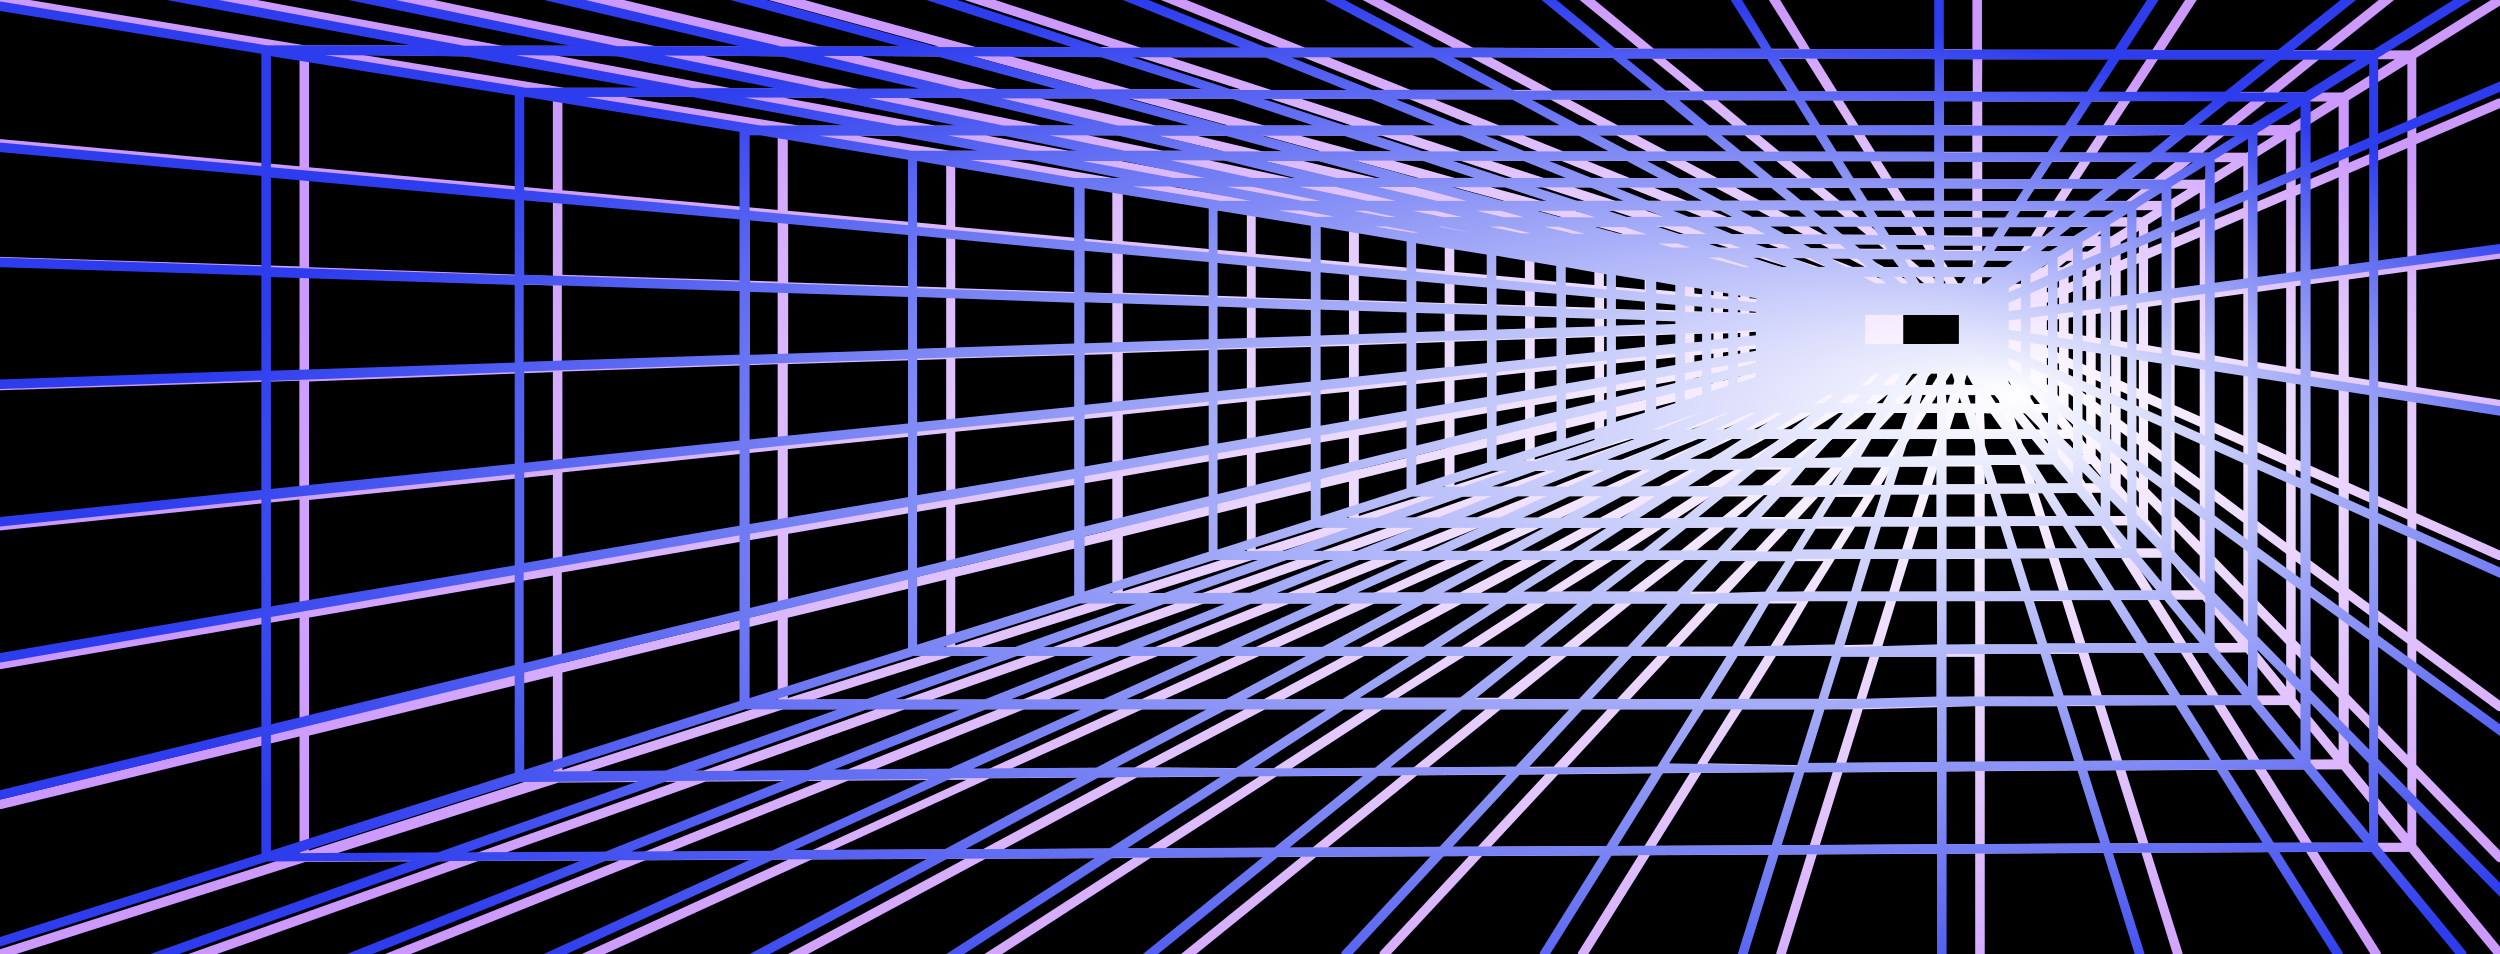 <svg xmlns="http://www.w3.org/2000/svg" viewBox="0 0 262 100">
  <defs>
    <radialGradient id="fog-gradient-primary" cx=".5" cy=".5" r=".6" fx=".76" fy=".33" spreadMethod="pad">
      <stop class="primary-1" offset="0%"/>
      <stop class="primary-0" offset="70%"/>
    </radialGradient>
    <radialGradient id="fog-gradient-secondary" cx=".5" cy=".5" r=".6" fx=".76" fy=".33" spreadMethod="pad">
      <stop class="secondary-1" offset="0%"/>
      <stop class="secondary-0" offset="70%"/>
    </radialGradient>
    <style>
      .primary-fill{fill:url(#fog-gradient-primary)}
      .primary-0{fill:#c9f; stop-color:#c9f}
      .primary-1{fill:#fff; stop-color:#fff}
      .secondary-fill{fill:url(#fog-gradient-secondary)}
      .secondary-0{fill:#2d3dee; stop-color:#2d3dee}
      .secondary-1{fill:#fff; stop-color:#fff}
    </style>
  </defs>
  <g id="wrapper-layer">
    <path fill="black" d="M0 0h262v100H0z" id="Layer_3" data-name="Layer 3"/>
  </g>
  <g id="Layer_6" data-name="Layer 6">
    <g class="primary-fill">
      <path id="clan-banner-warp-tunnel-primary" d="m262 99.21-8.77-10.66v-7l8.41 8.67a.51.51 0 0 0 .36.15v-1.23l-8.77-9V68.18l8.47 6.27a.55.55 0 0 0 .3.09v-1.12l-8.77-6.48V54.86l8.57 3.83a.45.45 0 0 0 .2 0v-1l-8.77-3.92v-12.2l8.69 1.34h.08v-1l-8.77-1.36V28.31l8.77-1.2v-1h-.07l-8.7 1.19V15.1l8.77-3.77v-1a.48.48 0 0 0-.2 0L253.23 14V6.06L262 .59V0h-.95l-8.47 5.28h-8.28L250.9 0h-1.61l-6.59 5.25h-15.89L230.22 0H229l-3.42 5.21h-17.87V0h-1v5.16h-17L186.56 0h-1.18l3.21 5.11h-15.27L167.13 0h-1.58l6.19 5.07L154.37 5l-9.44-5h-2.12l9.42 5h-15.46l-12.41-5h-2.69l12.39 5h-14.51l-15.24-5h-3.24l15.21 4.93h-14L84.33 0h-3.8l17.88 4.88H85.92L65.37 0H61l20.5 4.84H68.69L45.47 0h-4.94l23.18 4.79H52.63L26.93 0h-5.49l25.63 4.75H31.93L3.1 0H0v.51l31.39 5.13v11.79L.05 14.58H0v1l31.39 2.86v9.48L0 26.92v1l31.39 1v9.94L0 39.9v1l31.37-1v11.45L0 54.59v1h.05l31.34-3.24v11.37L0 69.12v1h.08l31.31-5.38v11.41L0 83.79v1h.12l31.27-7.61v12.29L0 99.48v.52h1.65L32 90.33l15.09-.07-27.4 9.74h3l27.42-9.76 14.81-.07L40.31 100H43l24.62-9.84 15-.08L60.93 100h2.41l21.74-9.93 16.07-.07-18.61 10h2.11l18.63-10 15.47-.08L103.14 100H105l15.62-10.11 15.73-.08-12.6 10.19h1.59l12.6-10.2 16-.08-9.24 9.94a.5.5 0 0 0-.13.34h1.18l9.56-10.28 16.41-.08-6.29 10.1a.41.41 0 0 0-.07.26h1.08l6.47-10.37 16.45-.08-3.2 10.3a.39.39 0 0 0 0 .15h1l3.25-10.46 16.59-.08V100h1V89.46l16.43-.09 3.29 10.63h1a.76.76 0 0 0 0-.15l-3.3-10.48 16.27-.08 6.75 10.71h1.08a.54.54 0 0 0-.07-.27l-6.58-10.45h9.62l8.86 10.72h.65Zm-18.95-93h7.94l-5.49 3.48h-6.74Zm-11.49 51.58v-5.64l3.54 2.62v6.67Zm3.54 5.08v3.65l-3.54-4.31v-3Zm-3.54-12v-5.7l3.54 1.58v6.78Zm0-6.84v-5.82l3.54.55v6.89Zm0-6.87v-5.88l3.54-.49v7Zm0-6.93V24.4l3.54-1.52v6.9Zm0-7v-3.67l3.54-2.2v4.43Zm2.29-6.23-2.93 1.83h-3.58l2.29-1.83Zm-3-1 2.25-1.8h5.21l-2.86 1.8Zm-2.95 38.11v-4.64l2.63 1.94v5.35Zm2.63 4.13V61l-2.63-3.19v-2.32Zm-2.63-10v-4.69l2.63 1.17v5.45Zm0-5.78v-4.8l2.63.41v5.56Zm0-5.81v-4.87l2.63-.36v5.63Zm0-5.87V26l2.63-1.13v5.58Zm0-5.9v-3.06l2.63-1.63v3.55Zm1.39-5.09-2 1.26h-2.8l1.6-1.28Zm-4.17 31.41v-3.79l1.78 1.32V53Zm1.78 3.27v2.13l-1.78-2.17v-1.8Zm-1.78-8.29V42.3l1.78.8v4.39Zm0-5v-4l1.78.28V42Zm0-5v-4.02l1.78-.25v4.58Zm0-5.06v-4l1.78-.76v4.54Zm0-5.09v-2.5l1.78-1.11v2.88Zm.53-4-1.18.73h-2.19l.92-.73Zm-3.4 26.17v-2.93l1.9 1.4v3.49Zm1.9 3.39v1.62l-1.9-2.31v-1.26Zm-1.9-7.59v-3l1.9.85v3.58Zm0-4.12v-3.11l1.9.3v3.69Zm0-4.15v-3.18l1.9-.26v3.76Zm0-4.22V28.4l1.9-.82v3.7Zm0-4.23v-1.92l1.9-1.18v2.31Zm.65-3.53-1.61 1h-1.48l1.25-1ZM221.25 26v1.75l-1.62.69V27Zm-1.62 19.52v-2.19l1.62 1.2v2.64Zm1.62 3.1v1.08l-1.62-2V47Zm-1.62-6.52v-2.27l1.62.73v2.73Zm0-3.35v-2.38l1.62.25v2.84Zm0-3.38v-2.46l1.62-.22v2.92Zm0-3.46v-2.39l1.62-.7v2.86Zm-.87-5.54h-.93l.73-.58h1.14Zm-.13 1.26v1.24l-1.84.79v-.88Zm-1.84 15v-1.4l1.84 1.36v1.89Zm1.84 3.34v.59L216 43.28h.1ZM216.79 40v-1.44l1.84.83v2Zm0-2.52v-1.55l1.84.28v2.08Zm0-2.55V33.3l1.84-.25v2.15Zm0-2.63v-1.56l1.84-.79V32Zm-.65-4.3h-.37l.83-.66h.59Zm-.35 1.4v.69l-1.28.55v-.44Zm0 1.78v1.26l-1.28.17v-.88Zm0 2.27v1.32l-1.28-.2v-1Zm0 2.33V37l-1.28-.57v-.88Zm0 2.35v1.13l-1.28-1v-.76Zm0 2.37v1.06l-1.28-1.32v-.68Zm-1.1 2.79 1.42 1.71H215l-1.09-1.74Zm2.24 2.71 1.36 1.65h-1.61L215.63 46Zm2.18 2.64 1.66 2h-2.2l-1.27-2Zm2.48 3 2 2.44h-2.87l-1.52-2.43Zm2.82 3.43 2 2.39h-3.51l-1.51-2.39Zm2.78 3.39 2.81 3.4h-4.37l-2.14-3.41Zm3.63 4.4 3.72 4.52h-5.43l-2.85-4.53Zm4.54 5.52 3.64 4.5h-6.49l-2.81-4.47Zm.74-.68v-3.8l3.49 3.6V72Zm0-5.26v-7l3.49 2.59v8Zm0-8.2V47.2l3.49 1.56v8.09Zm0-8.17v-7.15l3.49.54v8.2Zm0-8.2v-7.21l3.49-.48v8.26Zm0-8.25v-7.2l3.49-1.5v8.22Zm0-8.29v-4.6l3.49-2.18v5.31Zm-1.71-8.21 3.11-2.48h6.4l-4 2.46Zm-1.61 0H221.6l1.66-2.53h12.65Zm-1.25 1L229.28 16h-9.5l1.16-1.77ZM228 16.94l-2.29 1.83h-7.81l1.19-1.82Zm-3.54 2.83-1.61 1.28h-6.45l.85-1.3Zm-2.86 2.28-.92.73h-5.38l.47-.72Zm-2.17 1.73-1.25 1h-4.2l.63-1Zm-2.49 2-.72.57h-3.26l.37-.56Zm-2 1.56-.84.67h-2.29l.46-.7Zm-1.15 15h-.58l-.59-.93h.41Zm-1-13.29-.86.69h-1.28l.45-.69Zm-2 11.36H210l-.39-1.23h.47Zm.63 1 .59.93h-1.47l-.3-.93Zm1.22 1.93 1.18 1.66h-2.34l-.54-1.74Zm1.81 2.66 1.06 1.68h-3.17L211.8 46Zm1.68 2.67 1.26 2h-4.11l-.63-2Zm1.89 3 1.52 2.42h-5.19l-.76-2.4Zm2.15 3.42 1.51 2.39h-6.27l-.75-2.39Zm2.13 3.39 2.15 3.41h-7.65l-1.07-3.42Zm2.78 4.41 2.85 4.52h-9.39l-1.43-4.52Zm3.48 5.52 2.81 4.47h-11.11l-1.41-4.48ZM232 73.9l3.61 5.73-13.22.09-1.82-5.79Zm1.18 0h6.68l4.68 5.68-7.76.06Zm7.41-.7v-4.67l4.5 4.63v5.5Zm0-6.1v-8.26l4.5 3.32v9.57Zm0-9.51v-8.38l4.5 2v9.7Zm0-9.48v-8.5l4.5.7v9.81Zm0-9.51V30l4.5-.61v9.91Zm0-9.57v-8.51l4.5-1.93v9.83Zm0-9.6v-5.5l4.5-2.8v6.37ZM226.15 6.21h15.3l-4.29 3.42h-13.25Zm-18.41 0h17.22l-2.24 3.42h-15Zm0 4.43h14.32l-1.66 2.53h-12.66Zm0 3.57h12l-1.16 1.77h-10.84Zm0 2.76h10.19l-1.19 1.82h-9Zm0 2.81h8.34l-.85 1.3h-7.49Zm0 2.32h6.84l-.48.72h-6.36Zm0 1.71h5.71l-.63 1h-5.08Zm0 1.94h4.43l-.37.56h-4.06Zm0 1.54h3.41l-.47.72h-2.94Zm0 1.75H210l-.46.69h-1.83Zm-1-22.83v3.37h-14.19l-2.15-3.46ZM204.13 28l-.5-.8h3.11v.8Zm2.61 1v.69h-1.54l-.44-.69Zm.26 12.35v.93h-1.81l.29-.93Zm-1.21-1 .39-1.23h.82v1.23Zm1.21 2.93V45h-2.66l.54-1.74Zm-4 2.74-.57 1.84h-3.41l1.11-1.86Zm-2.17-1 1.08-1.74h1.94l-.61 1.72Zm-8.12-1.74h1.21L191.71 45H190Zm-.89-16.22h1.9l1.71.91h-1.29Zm-7.53-.06 3.13 1h-.6l-3.77-1Zm-1.19-1.44h2.21l1.12.45h-2Zm-2.53 14.33v-.79l1.81-.32v.67Zm1.81.59v.87l-1.81.58v-1Zm-1.81-2.4v-1.14l1.81-.19v1Zm0-2.13v-1l1.81-.06v.91Zm0-3.24V32l1.81.16v.57Zm0-1.68V30l1.81.29v.86Zm-1.33-5.09-1.53-.42h2.08l1.31.42Zm.33 3.94v1.06l-2-.18v-1.23Zm0 2.07v.73l-2-.06v-.86Zm0 1.73v.27l-2 .07v-.4Zm0 1.27V36l-2 .21V35Zm0 2.11v1.19l-2 .35v-1.35Zm0 2.21v.87l-2 .49v-1Zm0 1.9v1.08l-2 .65v-1.26Zm2.43 2.11h.14L177.85 45h-.67ZM178 46h1.1l-4.81 2.19h-1.85Zm7.12-13.59v.41l-1.78-.06v-.51Zm-1.78-1.16v-.78l1.78.29v.65Zm1.78 3.47v.72l-1.78.18v-.82Zm0 1.72v.81l-1.78.31v-.93Zm0 1.83v.47l-1.78.43v-.6Zm0 1.5v.66l-1.78.56v-.79Zm2.37 3.49h.51L184.78 45h-1.05Zm.52-8.63v.51l-1.89.2v-.65Zm-1.89-1.78v-.34l1.89.17v.23Zm1.89 3.3v.61l-1.89.32v-.74Zm0 1.62v.26l-1.89.46v-.4Zm0 1.29v.45l-1.89.6v-.59ZM185 46h1.55l-3.22 2.08h-2.26Zm-33.6-13.26v2.11l-9 .3v-2.7Zm-9-1.29v-2.91l9 .82v2.4Zm9 4.4v3.07l-9 .94v-3.69Zm0 4.08v3.12l-9 1.56v-3.73Zm0 4.14V47l-9 2.2v-3.56Zm0 3.9v3.23l-9 2.88v-3.89Zm.58 4.08h2.41l-6.18 2.2h-3.11Zm24.52-20.42v.92l-3.15-.11v-1.1Zm-3.15-1.29v-1.49l3.15.52v1.27Zm3.15 3.21V34l-3.15.11v-.67Zm0 1.46v1.32l-3.15.33v-1.52Zm0 2.33v1.4l-3.15.54v-1.6Zm0 2.41v1.08l-3.15.77v-1.29Zm0 2.11v1.34l-3.15 1v-1.55ZM174.37 46h1l-5.64 2.25H168Zm-6.09 5h-2.68l4.3-1.72h2.17Zm6.27-1.76h2.48L173.76 51h-3ZM162.87 51h-2.56l4.75-1.69h2.06Zm9.51-15.83v1.61l-4.27.44v-1.91Zm-4.27-.86v-1l4.27.13v.74Zm4.27 3.47v1.69l-4.27.73v-2Zm0 2.7v1.38l-4.27 1v-1.64Zm0-8-4.27-.13v-1.47l4.27.39Zm-6.53-8.71h1.54l2.68.73h-1.15Zm2.26 20.21 4.27-1v1.63l-4.27 1.36ZM171 46h.4l-6.51 2.31h-1.2Zm-3.88-13.76-6.28-.2v-1.82l6.28.57Zm0 1v1.08l-6.28.21v-1.47Zm0 2.08v2l-6.28.65v-2.42Zm0 3v2.05l-6.28 1.08V39Zm0 3.06v1.76l-6.28 1.52v-2.2Zm0 2.79v2l-6.28 2V45.7Zm-5.12 5.2L157.28 51h-2.08l5.21-1.66ZM159.83 32l-7.4-.24v-2.3l7.4.67Zm0 1v1.56l-7.4.24v-2Zm0 2.56v2.49l-7.4.76v-3Zm0 3.49v2.55l-7.4 1.27v-3Zm0 3.56v2.28l-7.4 1.8v-2.8Zm0 3.31v2.57l-7.4 2.36v-3.11ZM157.45 52h2.88l-5.56 2.22h-3.54Zm5.61 0h3l-4.91 2.24h-3.68Zm5.44 0h3.38l-4.21 2.27h-4.1Zm5.51 0h3.44l-3.52 2.28h-4.14Zm1.88-1 3.3-1.78h2.59L179 50.91Zm3.05-2.77h-2.14l4.75-2.23h1.37Zm-5-23.68-2.76-.75h3.07l2.37.77Zm-1.58 4.21v1.58l-4.27-.39V28Zm-4.85-6-2.46-.67h4l2.08.68Zm-.42 5.11v2l-6.28-.57v-2.5Zm-3.63-3.42-3.37-.7h1.36l3 .7Zm-1.89-1.69-2.81-.67h2.5l2.44.67Zm-1.76 3.92v2.48l-7.4-.67v-3Zm-4.57-3.93-3.18-.66h2.35l2.79.66Zm-2.55 1.63H152l-3.88-.64h1.18Zm-3.35-1.64-3.5-.65h1.29l3.14.65Zm2.07 2.56v3.1l-9-.82v-3.79Zm-9.5-2.56-3.91-.69h2.37l3.47.65Zm-.54.92v3.83l-9.77-.89v-4.5h.19Zm0 4.83v3l-9.77-.31v-3.62Zm0 4v2.71l-9.77.32v-3.39Zm0 3.76V40l-9.77 1v-4.48Zm0 4.79v3.76l-9.77 1.68V42Zm0 4.83v3.53l-9.77 2.38V47.5Zm0 4.61v4l-9.77 3.11V52.8Zm.58 4.84h3.44l-6.81 2.42h-4.24Zm6.44 0h3.85l-6.06 2.42h-4.6Zm6.55 0h4l-5.29 2.42h-4.76Zm6.41 0h4.43l-4.48 2.41h-5.24Zm6.55 0h4.46l-3.73 2.41h-5.21Zm6.3 0h4.91l-3 2.41h-5.61Zm1.55-1 3.54-2.29h3.9l-2.84 2.3Zm5.1-3.3 2.79-1.8h3.05l-2.25 1.82Zm4.37-2.82 3.2-2.2h2.05L188 48Zm2.91-3.2h-1.24l3.22-1.74h.69Zm2.53-17-3-1H189l2.39 1Zm-2.61 3.26v.44l-1.89-.17v-.58Zm-3.18 12h.25L181.33 45h-.79ZM180 24.52l-2.42-.79h3.26l2 .8Zm-5.52-1.79-2.09-.68h4.25l1.7.68Zm-5.17-1.68-4.37-1.41h5.72l3.49 1.4Zm-3.25 0h-4.6l-5.25-1.43h5.47Zm-8.39 0h-3.07l-6.2-1.45h3.94Zm-7.42 0h-2.95l-7.11-1.47H144Zm-7.88 0h-1.85l-8-1.48h2.71Zm-7.33 0h-3.14l-9.24-1.51h4.24Zm-4.37.8v4.61l-13-1.19v-5.54Zm0 5.61v3.64l-13-.42v-4.4Zm0 4.63v3.46l-13 .43v-4.3Zm0 4.46v4.53l-13 1.35V37Zm0 5.54v4.55l-13 2.25v-5.44Zm0 5.57V52l-13 3.17v-5.26Zm0 5.38v4.78l-13 4.16v-5.76Zm.58 5.65h4.57L126 62.15h-5.71Zm7.58 0h4.91L135 62.13h-6Zm7.62 0h5.07l-7.57 3.46h-6.15Zm7.48 0h5.57l-6.5 3.4h-6.72Zm7.69 0h5.53l-5.32 3.44h-6.62Zm7.38 0h6L170.66 62h-7Zm7.56 0h6.43L179.74 62h-7.48Zm1.24-1 3-2.41h5.39l-2.24 2.4Zm4.2-3.5 2.85-2.31h4.39l-2.24 2.3Zm4.1-3.32 2.22-1.87h3.54l-1.73 1.85Zm3.48-2.87 2.48-2h2.57l-1.83 2Zm-.39-22-1.19-.43h2.81l.88.47Zm-3.68-1.48-2-.81h3.9l1.57.84ZM181 22.74l-1.71-.69h4.94l1.29.69Zm-4.2-1.69-3.47-1.39h6.43l2.59 1.38Zm-6-2.4-4.47-1.79h8.14l3.37 1.8Zm-2.7 0h-6.32l-5.51-1.79h7.37Zm-9.59 0h-6.05L146 16.83h7Zm-9.87 0h-4.52l-7.53-1.77h5.54Zm-8.92 0h-4.47l-8.55-1.85h5.52Zm-9.46 0H127l-9.52-1.77h4.26Zm-8.83 0h-4.86l-10.87-1.88h6.24Zm-4.86 1v5.62l-16.46-1.5v-6.9Zm0 6.62v4.46l-16.46-.53v-5.51Zm0 5.46V36l-16.46.54v-5.42Zm0 5.38v5.51l-16.46 1.71v-6.76Zm0 6.52v5.52l-16.45 2.75v-6.65Zm0 6.53v5.35l-16.46 4v-6.59Zm0 6.38v5.85l-16.46 5.25v-7.17Zm.58 6.71h6l-12.8 4.56h-7.55Zm9 0h6.31l-11.39 4.55h-7.72Zm9 0h6.47l-10 4.55h-7.9Zm8.89 0h7l-8.46 4.55h-8.55Zm9.17 0h6.94l-7 4.54h-8.37Zm8.78 0h7.35l-5.61 4.54h-8.76Zm9 0h7.79l-4.22 4.54h-9.18Zm9.16 0h8.18l-2.82 4.53h-9.58Zm.93-1 3.2-3.44h6.82L189 62Zm4.13-4.44 2.23-2.4h5.78l-1.5 2.4Zm3.17-3.41 2.16-2.32h4.76l-1.46 2.34Zm3.1-3.33 1.76-2.07h3.9L196 50.82Zm2.7-3.07 1.82-2h3l-1.19 1.9Zm1.38-3h-2.26l2.14-1.74h1.73Zm-.48-2.74h-.89l1.44-.93h.6Zm-1.18-16.2-.9-.48h3.82l.6.49Zm-2.8-1.49-1.58-.85h5l1.06.87Zm-3.47-1.85-1.3-.69h6.12l.86.7Zm-3.17-1.69-2.59-1.38h7.71l1.65 1.36ZM180 18.67l-3.38-1.8h9.54l2.2 1.8Zm-5.26-2.8-3.2-1.7h11.3l2.1 1.72Zm-2.13 0h-8.76l-4.2-1.68h9.76Zm-11.45 0h-8l-5.16-1.7h9Zm-11.23 0h-7.65l-6.05-1.65h8.57Zm-11.47 0h-6.11l-6.93-1.64h7ZM128 15.8h-6.13L114 14.18h7.06Zm-11.1 0H112l-8.64-1.6h5.68Zm-10.35 0h-7l-9.69-1.58h8.07Zm-7.39.94v6.86l-16.6-1.51v-7.91h1.09Zm0 7.89v5.49l-16.56-.53V23.1Zm0 6.49v5.52l-16.56.55v-6.6Zm0 6.52v6.74l-16.6 1.68v-7.9Zm0 7.74v6.72l-16.6 2.82v-7.85Zm0 7.74v6.59l-16.56 4v-7.77Zm0 7.62v7.17l-16.6 5.25v-8.42Zm.58 8h7.88L94.71 73.3H85.3Zm10.88 0h8l-11.44 4.57h-9.47Zm10.75 0h8.21l-10 4.56h-9.65Zm10.63 0h8.89l-8.47 4.55h-10.41Zm11 0h8.68l-7 4.54h-10.12Zm10.53 0h9.07l-5.6 4.38h-10.49Zm10.67 0h9.49l-4.21 4.52H158.6Zm10.85 0h9.89l-2.81 4.52h-11.28Zm11.07 0h9.85l-1.4 4.5h-11.26Zm.63-1 2.79-4.74h8.12l-1.41 4.54Zm3.42-5.74 2.14-3.43H199L198 62Zm2.76-4.43 1.5-2.4h5.66l-.74 2.4Zm2.12-3.4 1.47-2.35h4.62l-.74 2.36Zm2.09-3.35 1.18-1.9h3.73l-.6 1.92Zm2.44-5.82h-2.65l1.61-1.74h2.12Zm-1.48-2.74h-1.43l1.15-.93H199ZM196.56 29h.68l1.32.71h-.13Zm.93-1-1.67-.89h2.84l1 .86Zm1.51-1.86-.61-.5h3.08l.32.51Zm-1.84-1.51-1.07-.88h4.18l.57.89Zm-2.29-1.88-.86-.7h5.19l.45.7Zm-2.08-1.7-1.65-1.36h6.59l.84 1.34Zm-2.88-2.36-2.2-1.8H196l1.13 1.81Zm-3.42-2.8-2.1-1.73h9.86l1.09 1.74Zm-3.32-2.73L180 10.51h12.05l1.64 2.62Zm-1.58 0h-12l-5.07-2.71h13.79Zm-14.08 0h-10.36l-6.83-2.75h12.12Zm-13.06 0H145l-8.6-2.79h11.26Zm-12.77 0h-9.14l-10.34-2.82h10.87Zm-12.93 0h-7.59L109 10.31h9.34Zm-11.94 0h-7.66L95.1 10.27h9.52Zm-12.59 0H98l-15.91-2.93h8Zm-11.72 0h-8.77l-18.35-3h11.14Zm-11 .66V22l-22.56-2.06v-9.78h.13Zm0 9.17v6.52l-22.56-.71V21Zm0 7.52v6.66l-22.62.75V29.8Zm0 7.66v8L58.94 48.5v-9.56Zm0 9v7.92L58.94 59v-9.49Zm0 8.94V64l-22.62 5.5V60Zm0 8.87v8.49l-22.56 7.22V70.48Zm.58 9.36h9.73l-18.06 6.42-12 .09Zm12.74 0h9.78l-16 6.39-11.9.08Zm12.5 0h10l-13.83 6.31-12.07.09Zm12.39 0h10.74l-11.55 6.11-12.9.09Zm12.87 0h10.44l-9.55 6.18-12.47-.09Zm12.29 0h10.8l-7.56 6.12-12.78.09Zm12.4 0h11.19l-5.63 6-13.12.09Zm12.56 0h11.58l-3.73 6-13.48.1Zm12.76 0h11.58l-1.85 5.92-13.39-.26Zm12.62 0L207 74v5.86l-13.52.09Zm.32-1 1.4-4.5h10V73Zm1.71-5.51 1.47-4.83H207v4.53ZM199 62l1.06-3.42h6.87V62Zm1.37-4.42.75-2.4H207v2.39Zm1.06-3.4.74-2.37h4.76v2.39Zm1.05-3.37.6-1.92h3.85v1.94Zm.91-2.93L204 46h3v1.79Zm1.28-7.5h-1l.77-1.23h.65Zm-.31 1-.29.93h-1.63l.58-.93Zm-1.9-1h-1.22l1.15-1.23h.84Zm-.62 1-.58.93h-1.81l.86-.93Zm-2-1H199l1.52-1.23h.47Zm1-11.36.84.69h-1.1l-1.3-.69Zm.36-1-1-.84h2.18l.62.82Zm2.3 1 .44.69h-.68l-.76-.71Zm-.5-2.84-.33-.52h4.07v.53Zm-1-1.52-.56-.9h5.26v.93Zm-1.19-1.9-.45-.71h6.34v.71Zm-1.07-1.71-.84-1.34h7.8v1.32Zm-1.47-2.34-1.14-1.81h9.57v1.82Zm-1.77-2.81-1.09-1.74h11.29v1.75Zm-1.72-2.74-1.64-2.62h13.56v2.58Zm-5.6-7 2.15 3.42h-12.65l-4.18-3.42ZM173 6.07l4.18 3.43h-14.45L156.26 6ZM154.12 6l6.43 3.42h-12.74L139.27 6Zm-17.55 0 8.53 3.43h-11.87L122.66 6Zm-17.18 0L130 9.36h-11.46l-12.6-3.46Zm-17.28-.05 12.55 3.43h-9.92L90.21 5.86Zm-16.31 0 14.53 3.43H90.2L73.61 5.82Zm-17.19 0 16.58 3.29h-8.58L58.1 5.78Zm-16.07 0L71 9.2H59.11l-21-3.43Zm-20.15 0L57.94 10v9.87l-25.55-2.34Zm0 12.73 25.55 2.33v7.91L32.39 28Zm0 10.42 25.55.82V38l-25.55.85Zm0 10.88L57.94 39v9.6l-25.55 2.64Zm0 12.42 25.55-2.64v9.55l-25.55 4.24Zm0 12.32 25.55-4.4v9.38l-25.55 6.21Zm0 12.37 25.55-6.22V81l-25.55 8.15Zm17.52 12.3-14.75.08 23.36-7.45 12.36-.09Zm17.53-.08-14.5.07 21-7.47 12.23-.08Zm17.43-.09-14.71.07 18.73-7.48 12.4-.09ZM103 89l-15.73.08 16.43-7.51 13.3-.11Zm17.28-.09-15.12.09 14-7.53 12.84-.12Zm17.27-.08-15.41.07 11.65-7.54 13.1-.09Zm17.32-.09-15.72.08 9.35-7.56 13.42-.1Zm17.48-.09-16.1.08 7.05-7.58 13.81-.15Zm17.32-.08-16.14.08L178.3 81l13.77-.1Zm1.05 0 2.37-7.62 13.91-.12v7.63ZM201 36.07h-1.54V33h9.83v3.04Zm6.93 3h.63l.39 1.23h-1Zm0 2.23h1.33l.3.93H208Zm0 1.93h1.94l.55 1.74H208ZM208 46h2.8l.55 1.73H208Zm3.66 2.73.62 2H208v-2Zm.93 3 .76 2.41H208v-2.39Zm1.07 3.4.75 2.4H208v-2.39Zm-5.66 3.4h6.73l1.07 3.42-7.8.05Zm0 4.47h8.12l1.42 4.53H208Zm0 5.53h9.85l1.41 4.48L208 73Zm0 5.47h11.57l1.82 5.79-13.39.03Zm0 14.48v-7.66l13.71-.1 2.4 7.65Zm17.16-.08-2.41-7.65 13.53-.1 4.83 7.67Zm17.13-.09-4.83-7.67h7.94l6.32 7.68Zm10-.94-6.14-7.46v-5.72l6.14 6.32Zm0-8.26-6.14-6.32V62.9l6.14 4.54Zm0-12.88-6.14-4.54v-10l6.14 2.74Zm0-12.89-6.14-2.74V40.46l6.14.95Zm0-12.91-6.14-.95V29.29l6.14-.84Zm0-13-6.14.84V18.16l6.14-2.63Zm0-13-6.14 2.63v-6.55l6.14-3.83Z"/>
    </g>
    <g class="secondary-fill">
      <path id="clan-banner-warp-tunnel-secondary" d="M249.23 54.86 262 60.57v-1.1l-12.77-5.71V41.57l12.77 2v-1l-12.77-2V28.31L262 26.56v-1l-12.77 1.74V15.1L262 9.62V8.53L249.23 14V6.06L259 0h-1.9l-8.47 5.28h-8.28L246.9 0h-1.61l-6.59 5.25h-15.89L226.22 0H225l-3.42 5.21h-17.87V0h-1v5.16h-17L182.56 0h-1.18l3.21 5.11h-15.27L163.13 0h-1.58l6.19 5.07L150.37 5l-9.44-5h-2.12l9.42 5h-15.46l-12.41-5h-2.69l12.39 5h-14.51l-15.24-5h-3.24l15.21 4.93h-14L80.33 0h-3.8l17.88 4.88H81.92L61.37 0H57l20.5 4.84H64.69L41.47 0h-4.94l23.18 4.79H48.63L22.93 0h-5.49l25.63 4.75H27.93L0 .15v1l27.39 4.49v11.79L0 14.94v1l27.39 2.49v9.48L0 27v1l27.39.88v9.94L0 39.77v1l27.39-.91v11.49L0 54.18v1l27.39-2.83v11.37L0 68.44v1l27.39-4.71v11.42L0 82.81v1l27.39-6.66v12.32L0 98.2v1l28-8.92 15.09-.07-27.4 9.79h3l27.42-9.76 14.81-.07L36.31 100H39l24.62-9.84 15-.08L56.93 100h2.41l21.74-9.93L97.15 90l-18.61 10h2.11l18.63-10 15.47-.08L99.14 100H101l15.62-10.11 15.73-.08-12.6 10.19h1.59l12.6-10.2 16-.08-9.24 9.94a.5.5 0 0 0-.13.34h1.18l9.56-10.28 16.41-.08-6.29 10.1a.41.41 0 0 0-.07.26h1.08l6.47-10.37 16.45-.08-3.2 10.3a.39.39 0 0 0 0 .15h1l3.25-10.46 16.59-.08V100h1V89.46l16.43-.09 3.29 10.63h1a.76.76 0 0 0 0-.15l-3.3-10.48 16.27-.08 6.75 10.71h1.08a.54.54 0 0 0-.07-.27l-6.58-10.45h9.62l8.86 10.72h1.14a.55.55 0 0 0-.1-.32l-9.16-11.13V81L262 94v-1.48l-12.77-13V67.8L262 77.14V75.9l-12.77-9.34ZM239.05 6.25h7.94l-5.49 3.44h-6.74Zm-27.26 24.92v1.26l-1.28.18v-.89Zm-1.28-.54v-.44l1.28-.8v.69Zm1.28 2.81v1.32l-1.28-.2v-1Zm0 2.33V37l-1.28-.57v-.88Zm0 2.35v1.08l-1.28-.94v-.72Zm0 2.32v1l-1.28-1.3v-.64Zm-1.1 2.84 1.42 1.72H211l-1.09-1.74Zm16.87 14.23V52l3.54 2.59v6.56Zm3.54 5v4l-3.54-4.31v-3.27Zm-3.54-11.81v-5.53l3.54 1.58v6.56Zm0-6.65v-5.84l3.54.55v6.89Zm0-6.87v-5.9l3.54-.49v7Zm0-6.93V24.4l3.54-1.52v6.9Zm0-7v-3.69l3.54-2.2v4.43Zm2.29-6.25-2.93 1.83h-3.58l2.29-1.83Zm-3-1 2.25-1.8h5.21l-2.86 1.8Zm-2.95 37.87v-4.56l2.63 1.92v5.26Zm2.63 4.1V61l-2.63-3.19v-2.56Zm-2.63-9.85v-4.57l2.63 1.17V50Zm0-5.62v-4.8l2.63.41v5.56Zm0-5.81v-4.91l2.63-.36v5.63Zm0-5.87V26l2.63-1.13v5.58Zm0-5.9v-3.1l2.63-1.63v3.55Zm1.39-5.09-2 1.26h-2.8l1.6-1.28ZM221.15 51v-3.72l1.78 1.3v4.23Zm1.78 3.24v2.36l-1.78-2.17v-2ZM221.15 46v-3.7l1.78.8v4.24Zm0-4.84v-4l1.78.28V42Zm0-5v-4l1.78-.25v4.58Zm0-5.06v-4l1.78-.76v4.56Zm0-5.09v-2.5l1.78-1.11v2.9Zm.53-4-1.18.73h-2.19l.92-.73Zm-3.43 26v-2.85l1.9 1.39V50Zm1.9 3.35v1.81l-1.9-2.31v-1.39Zm-1.9-7.48V41l1.9.85v3.46Zm0-4v-3.11l1.9.3v3.69Zm0-4.15v-3.18l1.9-.26v3.76Zm0-4.22V28.4l1.9-.82v3.7Zm0-4.23v-1.92l1.9-1.18v2.31Zm.65-3.53-1.61 1h-1.48l1.25-1ZM217.25 26v1.75l-1.62.69V27Zm-1.62 19.4v-2.15l1.62 1.18V47Zm1.62 3.06v1.24l-1.62-2v-.91ZM215.63 42v-2.17l1.62.73v2.63Zm0-3.27v-2.36l1.62.25v2.84Zm0-3.38v-2.44l1.62-.22v2.92Zm0-3.46v-2.37l1.62-.7v2.86Zm-.87-5.54h-.93l.73-.58h1.14Zm-.13 1.26v1.24l-1.84.79v-.88Zm0 2.33V32l-1.84.25v-1.51Zm0 3.1v2.16l-1.84-.28V33.3Zm0 3.16v2.08l-1.84-.82v-1.53Zm0 3.18v1.89l-1.84-1.35v-1.36Zm0 3.13v1.85l-1.84-1.88v-1.31Zm0 3.27v.72L212 43.28h.18Zm-1.7.23 1.36 1.65h-1.61L211.63 46Zm2.18 2.64 1.66 2h-2.2l-1.27-2Zm2.48 3 2 2.44h-2.87l-1.52-2.43Zm2.82 3.43 2 2.39h-3.51l-1.51-2.39Zm2.78 3.39 2.81 3.4h-4.37l-2.14-3.41Zm3.63 4.4 3.72 4.52h-5.43l-2.85-4.53Zm4.54 5.52 3.64 4.49h-6.49l-2.81-4.47Zm.74-.68v-4.16l3.49 3.55V72Zm0-5.61v-6.82l3.49 2.56v7.84Zm0-8.08V47.2l3.49 1.56v7.84Zm0-7.94v-7.16l3.49.54v8.2Zm0-8.2v-7.22l3.49-.48v8.26Zm0-8.25v-7.2l3.49-1.5v8.22Zm0-8.29v-4.61l3.49-2.18v5.31Zm-1.71-8.21 3.11-2.48h6.4l-4 2.46Zm-1.61 0H217.6l1.66-2.53h12.65Zm-1.25 1L225.28 16h-9.5l1.16-1.77ZM224 16.94l-2.29 1.83h-7.81l1.19-1.82Zm-3.54 2.83-1.61 1.28h-6.45l.85-1.3Zm-2.86 2.28-.92.73h-5.38l.47-.72Zm-2.17 1.73-1.25 1h-4.2l.63-1Zm-2.49 2-.72.57h-3.26l.37-.56Zm-2 1.56-.84.67h-2.29l.46-.7Zm-1.15 15h-.58l-.59-.93h.41Zm-1-13.29-.86.69h-1.28l.45-.69Zm-2 11.36H206l-.39-1.23h.47Zm.63 1 .59.93h-1.47l-.3-.93Zm1.22 1.93 1.18 1.66h-2.34l-.54-1.74Zm1.81 2.66 1.06 1.68h-3.17L207.8 46Zm1.68 2.67 1.26 2h-4.11l-.63-2Zm1.89 3 1.52 2.42h-5.19l-.76-2.4Zm2.15 3.42 1.51 2.39h-6.27l-.75-2.39Zm2.13 3.39 2.15 3.41h-7.65l-1.07-3.42Zm2.78 4.41 2.85 4.52h-9.39l-1.43-4.52Zm3.48 5.52 2.81 4.47h-11.11l-1.41-4.48ZM228 73.9l3.61 5.73-13.22.09-1.82-5.79Zm1.18 0h6.68l4.68 5.68-7.76.06Zm7.41-.7v-5.08l4.5 4.57v6Zm0-6.51v-8.12l4.5 3.28v9.42Zm0-9.36v-8.12l4.5 2v9.4Zm0-9.22v-8.5l4.5.7v9.81Zm0-9.51V30l4.5-.61v9.91Zm0-9.57v-8.51l4.5-1.93v9.83Zm0-9.6v-5.5l4.5-2.8v6.37ZM222.15 6.21h15.3l-4.29 3.42h-13.25Zm-18.41 0h17.22l-2.24 3.42h-15Zm0 4.43h14.32l-1.66 2.53h-12.66Zm0 3.57h12l-1.16 1.77h-10.84Zm0 2.76h10.19l-1.19 1.82h-9Zm0 2.81h8.34l-.85 1.3h-7.49Zm0 2.32h6.84l-.48.72h-6.36Zm0 1.71h5.71l-.63 1h-5.08Zm0 1.94h4.43l-.37.56h-4.06Zm0 1.54h3.41l-.47.72h-2.94Zm0 1.75H206l-.46.69h-1.83Zm-1-22.83v3.37h-14.19l-2.15-3.46ZM200.13 28l-.5-.8h3.11v.8Zm2.61 1v.69h-1.54l-.44-.69Zm.26 12.35v.93h-1.81l.29-.93Zm-1.21-1 .39-1.23h.82v1.23Zm1.21 2.93V45h-2.66l.54-1.74Zm-4 2.74-.57 1.84h-3.41l1.11-1.86Zm-2.17-1 1.08-1.74h1.94l-.61 1.72Zm-8.12-1.74h1.21L187.71 45H186Zm-.89-16.22h1.9l1.71.91h-1.29Zm-7.53-.06 3.13 1h-.6l-3.77-1Zm-1.19-1.44h2.21l1.12.45h-2Zm-2.53 14.33v-.79l1.81-.32v.67Zm1.81.59v.87l-1.81.58v-1Zm-1.81-2.4v-1.14l1.81-.19v1Zm0-2.13v-1l1.81-.06v.91Zm0-3.24V32l1.81.16v.57Zm0-1.68V30l1.81.29v.86Zm-1.33-5.09-1.53-.42h2.08l1.31.42Zm.33 3.94v1.06l-2-.18v-1.23Zm0 2.07v.73l-2-.06v-.86Zm0 1.73v.27l-2 .07v-.4Zm0 1.27V36l-2 .21V35Zm0 2.11v1.19l-2 .35v-1.35Zm0 2.21v.87l-2 .49v-1Zm0 1.9v1.08l-2 .65v-1.26Zm2.43 2.11h.14L173.85 45h-.67ZM174 46h1.1l-4.81 2.19h-1.85Zm7.12-13.59v.41l-1.78-.06v-.51Zm-1.78-1.16v-.78l1.78.29v.65Zm1.78 3.47v.72l-1.78.18v-.82Zm0 1.72v.81l-1.78.31v-.93Zm0 1.83v.47l-1.78.43v-.6Zm0 1.5v.66l-1.78.56v-.79Zm2.37 3.49h.51L180.78 45h-1.05Zm.52-8.63v.51l-1.89.2v-.65Zm-1.89-1.78v-.34l1.89.17v.23Zm1.89 3.3v.61l-1.89.32v-.74Zm0 1.62v.26l-1.89.46v-.4Zm0 1.29v.45l-1.89.6v-.59ZM181 46h1.55l-3.22 2.08h-2.26Zm-33.6-13.26v2.11l-9 .3v-2.7Zm-9-1.29v-2.91l9 .82v2.4Zm9 4.4v3.07l-9 .94v-3.69Zm0 4.08v3.12l-9 1.56v-3.73Zm0 4.14V47l-9 2.2v-3.56Zm0 3.9v3.23l-9 2.88v-3.89Zm.58 4.08h2.41l-6.18 2.2h-3.11Zm24.52-20.42v.92l-3.15-.11v-1.1Zm-3.15-1.29v-1.49l3.15.52v1.27Zm3.15 3.21V34l-3.15.11v-.67Zm0 1.46v1.32l-3.15.33v-1.52Zm0 2.33v1.4l-3.15.54v-1.6Zm0 2.41v1.08l-3.15.77v-1.29Zm0 2.11v1.34l-3.15 1v-1.55ZM170.37 46h1l-5.64 2.25H164Zm-6.09 5h-2.68l4.3-1.72h2.17Zm6.27-1.76h2.48L169.76 51h-3ZM158.87 51h-2.56l4.75-1.69h2.06Zm9.51-15.83v1.61l-4.27.44v-1.91Zm-4.27-.86v-1l4.27.13v.74Zm4.27 3.47v1.69l-4.27.73v-2Zm0 2.7v1.38l-4.27 1v-1.64Zm0-8-4.27-.13v-1.47l4.27.39Zm-6.53-8.71h1.54l2.68.73h-1.15Zm2.26 20.21 4.27-1v1.63l-4.27 1.36ZM167 46h.4l-6.51 2.31h-1.2Zm-3.88-13.76-6.28-.2v-1.82l6.28.57Zm0 1v1.08l-6.28.21v-1.47Zm0 2.08v2l-6.28.65v-2.42Zm0 3v2.05l-6.28 1.08V39Zm0 3.06v1.76l-6.28 1.52v-2.2Zm0 2.79v2l-6.28 2V45.7Zm-5.12 5.2L153.28 51h-2.08l5.21-1.66ZM155.83 32l-7.4-.24v-2.3l7.4.67Zm0 1v1.56l-7.4.24v-2Zm0 2.56v2.49l-7.4.76v-3Zm0 3.49v2.55l-7.4 1.27v-3Zm0 3.56v2.28l-7.4 1.8v-2.8Zm0 3.31v2.57l-7.4 2.36v-3.11ZM153.45 52h2.88l-5.56 2.22h-3.54Zm5.61 0h3l-4.91 2.24h-3.68Zm5.44 0h3.38l-4.21 2.27h-4.1Zm5.51 0h3.44l-3.52 2.28h-4.14Zm1.88-1 3.3-1.78h2.59L175 50.91Zm3.05-2.77h-2.14l4.75-2.23h1.37Zm-5-23.68-2.76-.75h3.07l2.37.77Zm-1.58 4.21v1.58l-4.27-.39V28Zm-4.85-6-2.46-.67h4l2.08.68Zm-.42 5.11v2l-6.28-.57v-2.5Zm-3.63-3.42-3.37-.7h1.36l3 .7Zm-1.89-1.69-2.81-.67h2.5l2.44.67Zm-1.76 3.92v2.48l-7.4-.67v-3Zm-5.05-2.93h.37l3.17.66Zm.48-1-3.18-.66h2.35l2.79.66Zm-2.55 1.63H148l-3.88-.64h1.18Zm-3.35-1.64-3.5-.65h1.29l3.14.65Zm2.07 2.56v3.1l-9-.82v-3.79Zm-9.5-2.56-3.91-.69h2.37l3.47.65Zm-.54.92v3.83l-9.77-.89v-4.5h.19Zm0 4.83v3l-9.77-.31v-3.62Zm0 4v2.71l-9.77.32v-3.39Zm0 3.76V40l-9.77 1v-4.48Zm0 4.79v3.76l-9.77 1.68V42Zm0 4.83v3.53l-9.77 2.38V47.5Zm0 4.61v4l-9.77 3.11V52.8Zm.58 4.84h3.44l-6.81 2.42h-4.24Zm6.44 0h3.85l-6.06 2.42h-4.6Zm6.55 0h4l-5.29 2.42h-4.76Zm6.41 0h4.43l-4.48 2.41h-5.24Zm6.55 0h4.46l-3.73 2.41h-5.21Zm6.3 0h4.91l-3 2.41h-5.61Zm1.55-1 3.54-2.29h3.9l-2.84 2.3Zm5.1-3.3 2.79-1.8h3.05l-2.25 1.82Zm4.37-2.82 3.2-2.2h2.05L184 48Zm2.91-3.2h-1.24l3.22-1.74h.69Zm2.53-17-3-1H185l2.39 1Zm-2.61 3.26v.44l-1.89-.17v-.58Zm-3.18 12h.25L177.33 45h-.79ZM176 24.52l-2.42-.79h3.26l2 .8Zm-5.52-1.79-2.09-.68h4.25l1.7.68Zm-5.17-1.68-4.37-1.41h5.72l3.49 1.4Zm-3.25 0h-4.6l-5.25-1.43h5.47Zm-8.39 0h-3.07l-6.2-1.45h3.94Zm-7.42 0h-2.95l-7.11-1.47H140Zm-7.88 0h-1.85l-8-1.48h2.71Zm-7.33 0h-3.14l-9.24-1.51h4.24Zm-4.37.8v4.61l-13-1.19v-5.54Zm0 5.61v3.64l-13-.42v-4.4Zm0 4.63v3.46l-13 .43v-4.3Zm0 4.46v4.53l-13 1.35V37Zm0 5.54v4.55l-13 2.25v-5.44Zm0 5.57V52l-13 3.17v-5.26Zm0 5.38v4.78l-13 4.16v-5.76Zm.58 5.65h4.57L122 62.15h-5.71Zm7.58 0h4.91L131 62.13h-6Zm7.62 0h5.07l-7.57 3.46h-6.15Zm7.48 0h5.57l-6.5 3.4h-6.72Zm7.69 0h5.53l-5.32 3.44h-6.62Zm7.38 0h6L166.66 62h-7Zm7.56 0h6.43L175.74 62h-7.48Zm1.24-1 3-2.41h5.39l-2.24 2.4Zm4.2-3.5 2.85-2.31h4.39l-2.24 2.3Zm4.1-3.32 2.22-1.87h3.54l-1.73 1.85Zm3.48-2.87 2.48-2h2.57l-1.83 2Zm-.39-22-1.19-.43h2.81l.88.47Zm-3.68-1.48-2-.81h3.9l1.57.84ZM177 22.74l-1.71-.69h4.94l1.29.69Zm-4.2-1.69-3.47-1.39h6.43l2.59 1.38Zm-6-2.4-4.47-1.79h8.14l3.37 1.8Zm-2.7 0h-6.32l-5.51-1.79h7.37Zm-9.59 0h-6.05L142 16.83h7Zm-9.87 0h-4.52l-7.53-1.77h5.54Zm-8.92 0h-4.47l-8.55-1.85h5.52Zm-9.46 0H123l-9.52-1.77h4.26Zm-8.83 0h-4.86l-10.87-1.88h6.24Zm-4.86 1v5.62l-16.46-1.5v-6.9Zm0 6.62v4.46l-16.46-.53v-5.51Zm0 5.46V36l-16.46.54v-5.42Zm0 5.38v5.51l-16.45 1.63v-6.68Zm0 6.52v5.52L96.12 51.9v-6.65Zm0 6.53v5.35l-16.46 4v-6.59Zm0 6.38v5.85l-16.45 5.17v-7.09Zm.58 6.71h6l-12.8 4.56h-7.49Zm9 0h6.31l-11.39 4.55h-7.72Zm9 0h6.47l-10 4.55h-7.9Zm8.89 0h7l-8.46 4.55h-8.55Zm9.17 0h6.94l-7 4.54h-8.37Zm8.78 0h7.35l-5.61 4.54h-8.76Zm9 0h7.79l-4.22 4.54h-9.18Zm9.16 0h8.18l-2.82 4.53h-9.58Zm.93-1 3.2-3.44h6.82L185 62Zm4.13-4.44 2.23-2.4h5.78l-1.5 2.4Zm3.17-3.41 2.16-2.32h4.76l-1.46 2.34Zm3.1-3.33 1.76-2.07h3.9L192 50.82Zm2.7-3.07 1.82-2h3l-1.19 1.9Zm1.38-3h-2.26l2.14-1.74h1.73Zm-.48-2.74h-.89l1.44-.93h.6Zm-1.18-16.2-.9-.48h3.82l.6.49Zm-2.8-1.49-1.58-.85h5l1.06.87Zm-3.47-1.85-1.3-.69h6.12l.86.7Zm-3.17-1.69-2.59-1.38h7.71l1.65 1.36ZM176 18.67l-3.38-1.8h9.54l2.2 1.8Zm-5.26-2.8-3.2-1.7h11.3l2.1 1.72Zm-2.13 0h-8.76l-4.2-1.68h9.76Zm-11.45 0h-8l-5.16-1.7h9Zm-11.23 0h-7.65l-6.05-1.65h8.57Zm-11.47 0h-6.11l-6.93-1.64h7ZM124 15.8h-6.13L110 14.18h7.06Zm-11.1 0H108l-8.64-1.6h5.68Zm-10.35 0h-7l-9.69-1.58h8.07Zm-7.39.94v6.86l-16.6-1.51v-7.91h1.09Zm0 7.89v5.49l-16.56-.53V23.1Zm0 6.49v5.52l-16.56.55v-6.6Zm0 6.52v6.74l-16.6 1.68v-7.9Zm0 7.74v6.72l-16.6 2.82v-7.85Zm0 7.74v6.59l-16.56 4v-7.77Zm0 7.62v7.17l-16.6 5.25v-8.42Zm.58 8h7.88L90.71 73.3H81.3Zm10.88 0h8l-11.44 4.57h-9.47Zm10.75 0h8.21l-10 4.56h-9.65Zm10.63 0h8.89l-8.47 4.55h-10.41Zm11 0h8.68l-7 4.54h-10.12Zm10.53 0h9.07l-5.6 4.38h-10.49Zm10.67 0h9.49l-4.21 4.52H154.6Zm10.85 0h9.89l-2.81 4.52h-11.28Zm11.07 0h9.85l-1.4 4.5h-11.26Zm.63-1 2.79-4.74h8.12l-1.41 4.54Zm3.42-5.74 2.14-3.43H195L194 62Zm2.76-4.43 1.5-2.4h5.66l-.74 2.4Zm2.12-3.4 1.47-2.35h4.62l-.74 2.36Zm2.09-3.35 1.18-1.9h3.73l-.6 1.92Zm2.44-5.82h-2.65l1.61-1.74h2.12Zm-1.48-2.74h-1.43l1.15-.93H195ZM193.49 28l-1.67-.89h2.84l1 .86Zm1.51-1.86-.61-.5h3.08l.32.51Zm-1.84-1.51-1.07-.88h4.18l.57.89Zm-2.29-1.88-.86-.7h5.19l.45.7Zm-2.08-1.7-1.65-1.36h6.59l.84 1.34Zm-2.88-2.36-2.2-1.8H192l1.13 1.81Zm-3.42-2.8-2.1-1.73h9.86l1.09 1.74Zm-3.32-2.73L176 10.51h12.05l1.64 2.62Zm-1.58 0h-12l-5.07-2.71h13.79Zm-14.08 0h-10.36l-6.83-2.75h12.12Zm-13.06 0H141l-8.6-2.79h11.26Zm-12.77 0h-9.14l-10.34-2.82h10.87Zm-12.93 0h-7.59L105 10.31h9.34Zm-11.94 0h-7.66L91.1 10.27h9.52Zm-12.59 0H94l-15.91-2.93h8Zm-11.72 0h-8.77l-18.35-3h11.14Zm-11 .66V22l-22.56-2.06v-9.78h.13Zm0 9.17v6.52l-22.56-.71V21Zm0 7.52v6.66l-22.62.75V29.8Zm0 7.66v8L54.94 48.5v-9.56Zm0 9v7.92L54.94 59v-9.49Zm0 8.94V64l-22.62 5.5V60Zm0 8.87v8.49l-22.56 7.22V70.48Zm.58 9.36h9.73l-18.06 6.42-12 .09Zm12.74 0h9.78l-16 6.39-11.9.08Zm12.5 0h10l-13.81 6.21-12.07.09Zm12.39 0h10.74l-11.55 6.11-12.9.09Zm12.87 0h10.44l-9.55 6.18-12.47-.09Zm12.29 0h10.8l-7.56 6.12-12.78.09Zm12.4 0h11.19l-5.63 6-13.12.09Zm12.56 0h11.58l-3.73 6-13.48.1Zm12.76 0h11.58l-1.85 5.92-13.39-.26Zm12.62 0L203 74v5.86l-13.52.09Zm.32-1 1.4-4.5h10V73Zm1.71-5.51 1.47-4.83H203v4.53ZM195 62l1.06-3.42h6.87V62Zm1.37-4.42.75-2.4H203v2.39Zm1.06-3.4.74-2.37h4.76v2.39Zm1.05-3.37.6-1.92h3.85v1.94Zm.91-2.93L200 46h3v1.79Zm1.28-7.5h-1l.77-1.23h.65Zm-.31 1-.29.93h-1.63l.58-.93Zm-1.9-1h-1.22l1.15-1.23h.84Zm-.62 1-.58.93h-1.81l.86-.93Zm-2-1H195l1.52-1.23h.47Zm1-11.36.84.69h-1.1l-1.3-.69Zm.36-1-1-.84h2.18l.62.82Zm2.3 1 .44.69h-.68l-.76-.71Zm-.5-2.84-.33-.52h4.07v.53Zm-1-1.52-.56-.9h5.26v.93Zm-1.19-1.9-.45-.71h6.34v.71Zm-1.07-1.71-.84-1.34h7.8v1.32Zm-1.47-2.34-1.14-1.81h9.57v1.82Zm-1.77-2.81-1.09-1.74h11.29v1.75Zm-1.72-2.74-1.64-2.62h13.56v2.58Zm-5.6-7 2.15 3.42h-12.65l-4.18-3.42ZM169 6.07l4.18 3.43h-14.45L152.26 6ZM150.12 6l6.43 3.42h-12.74L135.27 6Zm-17.55 0 8.53 3.43h-11.87L118.66 6Zm-17.18 0L126 9.36h-11.46l-12.6-3.46Zm-17.28-.11 12.55 3.43h-9.92L86.21 5.86Zm-16.31 0 14.53 3.39H86.2L69.61 5.82Zm-17.19 0 16.58 3.35h-8.58L54.1 5.78Zm-16.07 0L67 9.2H55.11l-21-3.43Zm-20.15 0L53.94 10v9.87l-25.55-2.34Zm0 12.73 25.55 2.33v7.91L28.39 28Zm0 10.42 25.55.82V38l-25.55.85Zm0 10.88L53.94 39v9.6l-25.55 2.64Zm0 12.42 25.55-2.64v9.55l-25.55 4.3Zm0 12.32 25.55-4.4v9.44l-25.55 6.21Zm0 12.37 25.55-6.22V81l-25.55 8.15Zm17.52 12.3-14.75.08 23.36-7.45 12.36-.09Zm17.53-.08-14.5.07 21-7.47 12.23-.08Zm17.43-.09-14.71.07 18.73-7.48 12.4-.09ZM99 89l-15.73.08 16.43-7.51 13.3-.11Zm17.28-.09-15.12.09 14-7.53 12.84-.12Zm17.27-.08-15.41.07 11.65-7.54 13.1-.09Zm17.32-.09-15.72.08 9.35-7.56 13.42-.1Zm17.48-.09-16.1.08 7.05-7.58 13.81-.15Zm17.32-.08-16.14.08L174.3 81l13.77-.1Zm1.05 0 2.37-7.62 13.91-.12v7.63ZM197 36.07h-1.54V33h9.83v3.04Zm6.93 3h.63l.39 1.23h-1Zm0 2.23h1.33l.3.93H204Zm0 1.93h1.94l.55 1.74H204ZM204 46h2.8l.55 1.73H204Zm3.66 2.73.62 2H204v-2Zm.93 3 .76 2.41H204v-2.39Zm1.07 3.4.75 2.4H204v-2.39Zm-5.66 3.4h6.73l1.07 3.42-7.8.05Zm0 4.47h8.12l1.42 4.53H204Zm0 5.53h9.85l1.41 4.48L204 73Zm0 5.47h11.57l1.82 5.79-13.39.03Zm0 14.48v-7.66l13.71-.1 2.4 7.65Zm17.16-.08-2.41-7.65 13.53-.1 4.83 7.67Zm17.13-.09-4.83-7.67h7.94l6.32 7.68Zm10-.94-6.14-7.46v-6.2l6.08 6.29Zm0-8.82-6.14-6.24v-9.7l6.14 4.49Zm0-12.69-6.14-4.48v-9.71l6.14 2.74Zm0-12.52-6.14-2.74V40.46l6.14.95Zm0-12.91-6.14-.95V29.29l6.14-.84Zm0-13-6.14.84V18.16l6.14-2.63Zm0-13-6.14 2.63v-6.55l6.14-3.83Z"/>
    </g>
  </g>
</svg>
